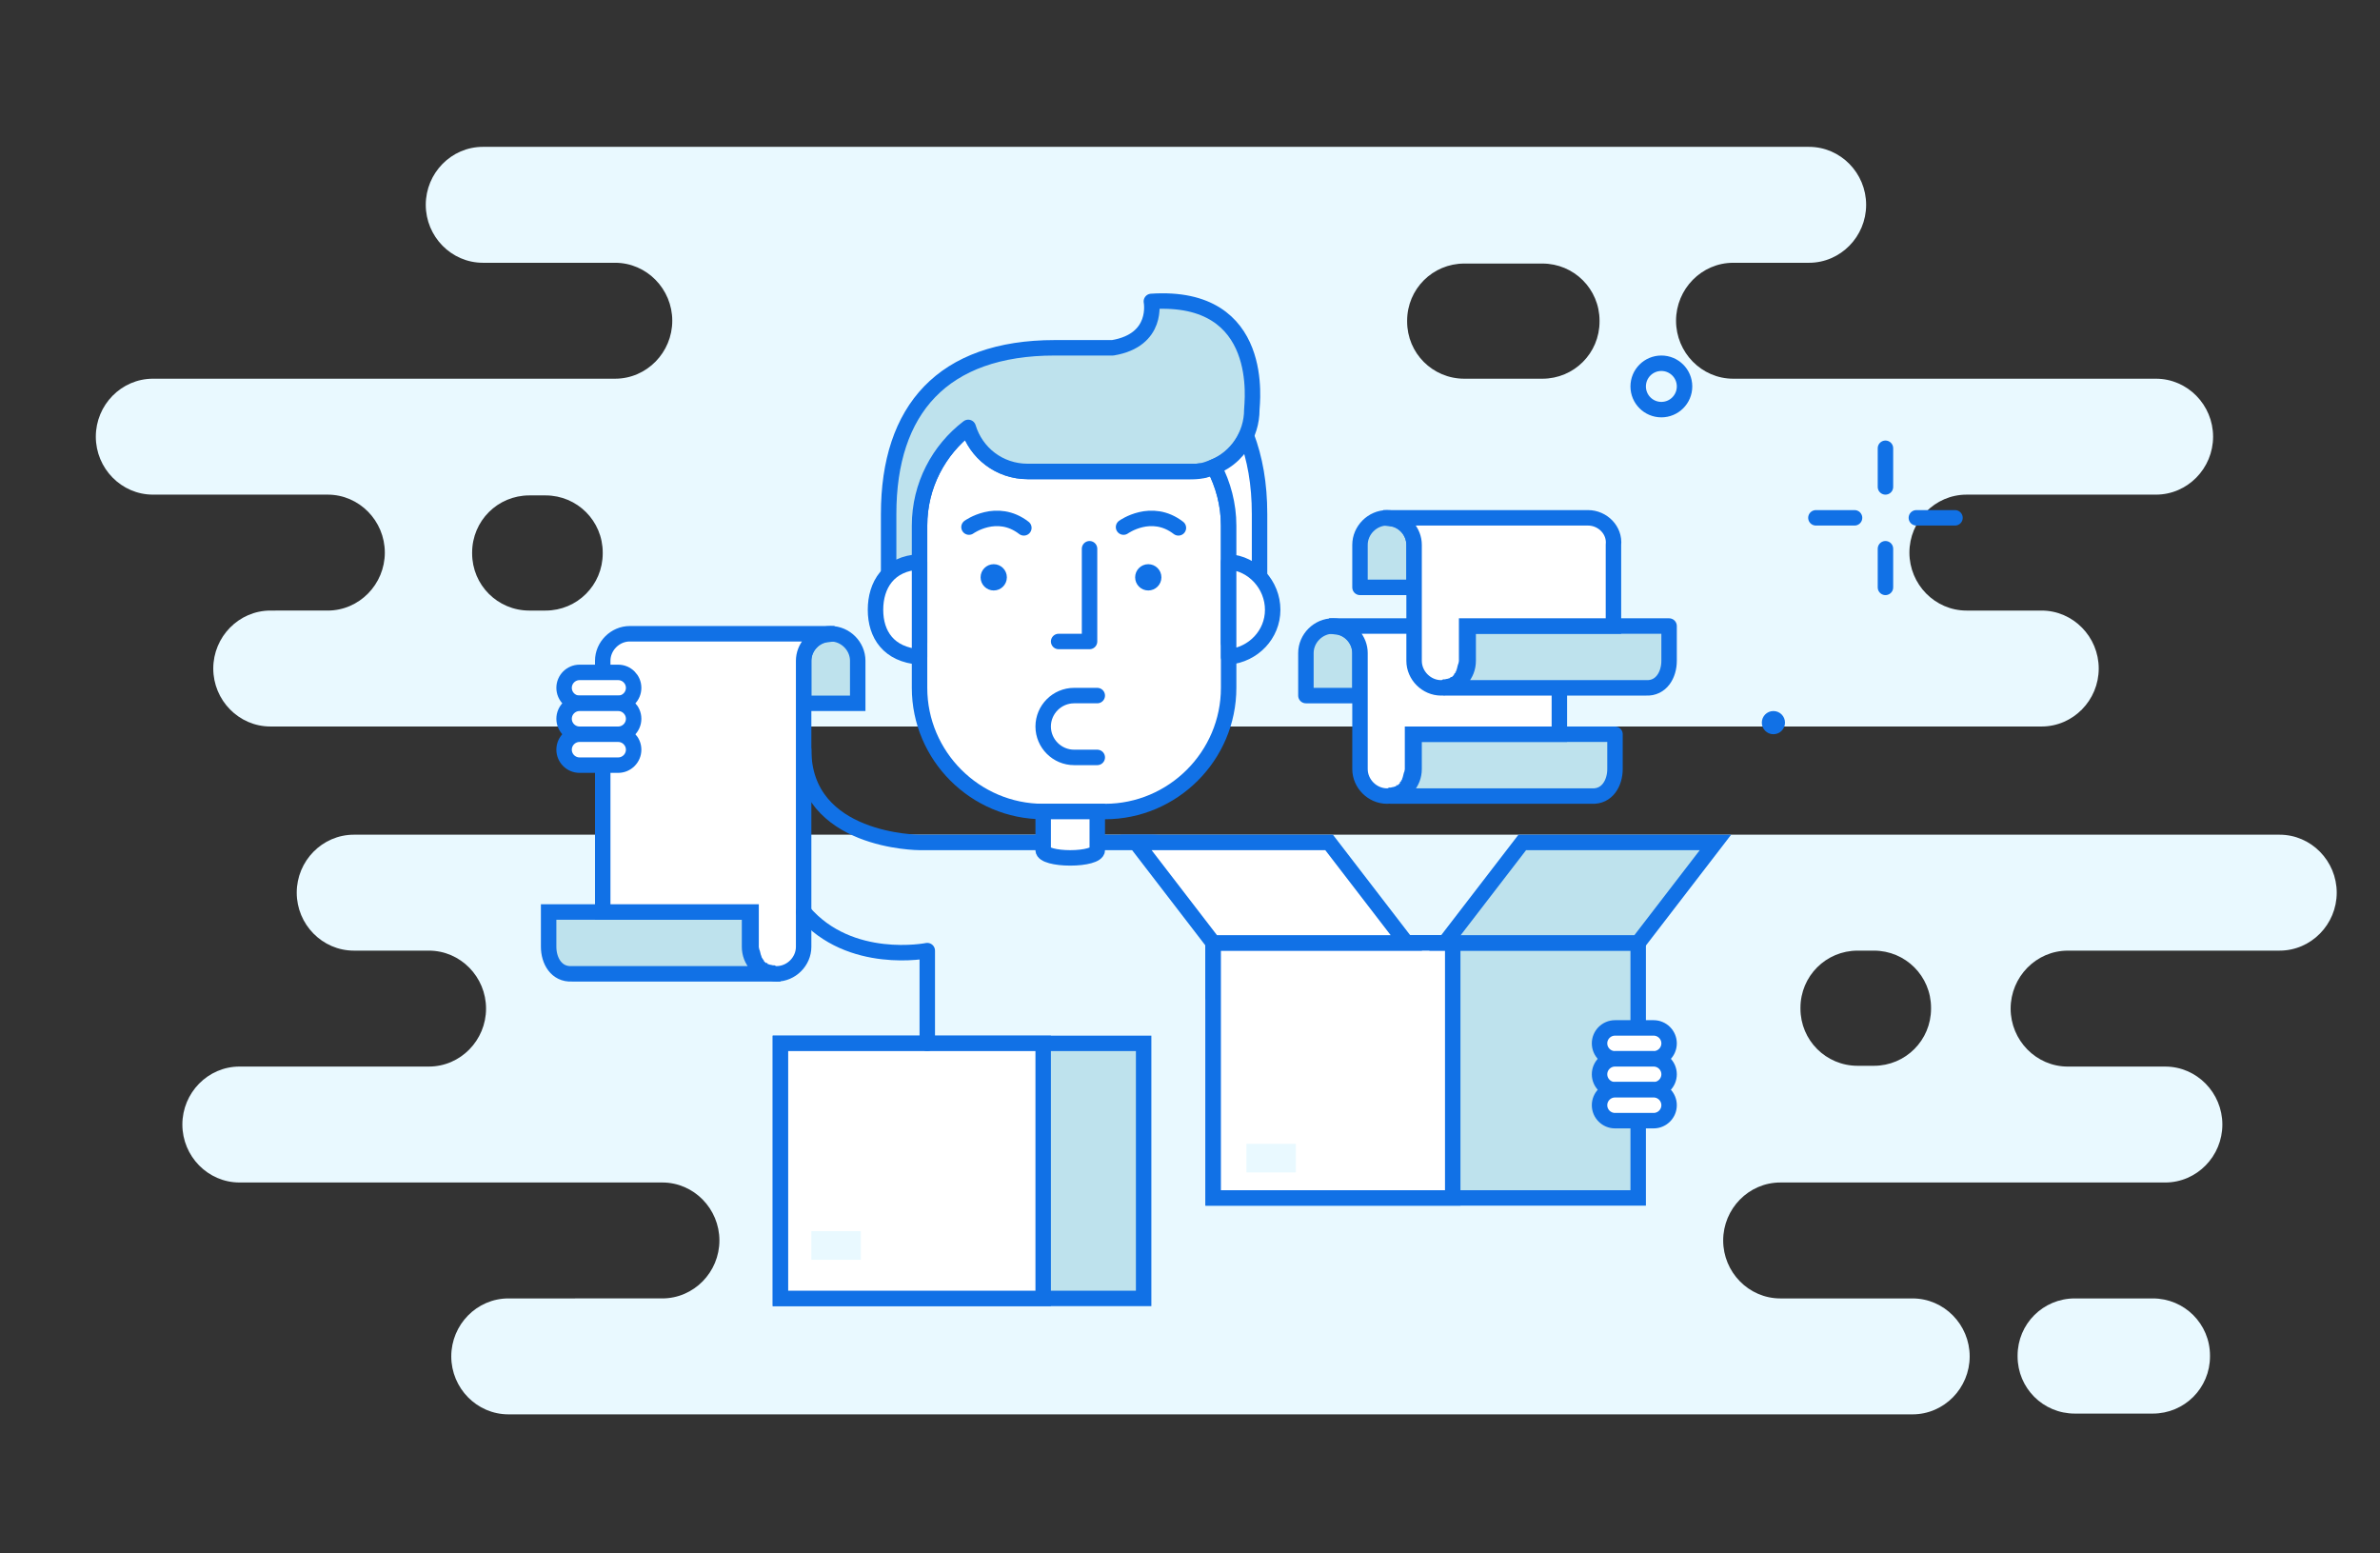 <?xml version="1.0" encoding="utf-8"?>
<!-- Generator: Adobe Illustrator 19.0.0, SVG Export Plug-In . SVG Version: 6.00 Build 0)  -->
<svg version="1.1" id="Layer_1" xmlns="http://www.w3.org/2000/svg" xmlns:xlink="http://www.w3.org/1999/xlink" x="0px" y="0px"
	 viewBox="0 0 308 201" style="enable-background:new 0 0 308 201;" xml:space="preserve">
<rect x="0" y="0" width="308" height="201" fill="#333333" stroke="none"/>
<style type="text/css">
	.st0{fill:#E9F9FF;}
	.st1{fill:#FFFFFF;stroke:#1171E6;stroke-width:2;stroke-linecap:round;stroke-miterlimit:10;}
	.st2{fill:#BEE2ED;stroke:#1171E6;stroke-width:2;stroke-linecap:round;stroke-linejoin:round;stroke-miterlimit:10;}
	.st3{fill:none;stroke:#1171E6;stroke-width:2;stroke-linecap:round;stroke-miterlimit:10;}
	.st4{fill:#1171E6;}
	.st5{fill:none;stroke:#1171E6;stroke-width:2;stroke-linecap:round;stroke-linejoin:round;stroke-miterlimit:10;}
	.st6{fill:#FFFFFF;stroke:#1171E6;stroke-width:2;stroke-linecap:round;stroke-linejoin:round;stroke-miterlimit:10;}
	.st7{fill:#BEE2ED;stroke:#1171E6;stroke-width:2;stroke-linecap:round;stroke-miterlimit:10;}
	.st8{fill:none;}
</style>
<path id="XMLID_62_" class="st0" d="M230.4,183h2.2h14.9c4.1,0,7.4-3.4,7.4-7.5c0-4.1-3.3-7.5-7.4-7.5h-17.1c-4.1,0-7.4-3.4-7.4-7.5
	c0-4.1,3.3-7.5,7.4-7.5h49.8c4.1,0,7.4-3.4,7.4-7.5c0-4.1-3.3-7.5-7.4-7.5h-12.6c-4.1,0-7.4-3.4-7.4-7.5c0-4.1,3.3-7.5,7.4-7.5h12.6
	H295c4.1,0,7.4-3.4,7.4-7.5c0-4.1-3.3-7.5-7.4-7.5H45.8c-4.1,0-7.4,3.4-7.4,7.5c0,4.1,3.3,7.5,7.4,7.5h9.7c4.1,0,7.4,3.4,7.4,7.5
	c0,4.1-3.3,7.5-7.4,7.5H31c-4.1,0-7.4,3.4-7.4,7.5c0,4.1,3.3,7.5,7.4,7.5h54.7c4.1,0,7.4,3.4,7.4,7.5c0,4.1-3.3,7.5-7.4,7.5H65.8
	c-4.1,0-7.4,3.4-7.4,7.5c0,4.1,3.3,7.5,7.4,7.5h9.7H230.4z M233,130.4c0-4.1,3.3-7.4,7.4-7.4h2.1c4.1,0,7.4,3.3,7.4,7.4v0.1
	c0,4.1-3.3,7.4-7.4,7.4h-2.1c-4.1,0-7.4-3.3-7.4-7.4V130.4z M104,160.4c0-4.1,3.3-7.4,7.4-7.4h10.1c4.1,0,7.4,3.3,7.4,7.4v0.1
	c0,4.1-3.3,7.4-7.4,7.4h-10.1c-4.1,0-7.4-3.3-7.4-7.4V160.4z"/>
<path id="XMLID_60_" class="st0" d="M79.6,19h-2.2H62.5c-4.1,0-7.4,3.4-7.4,7.5c0,4.1,3.3,7.5,7.4,7.5h17.1c4.1,0,7.4,3.4,7.4,7.5
	c0,4.1-3.3,7.5-7.4,7.5H19.8c-4.1,0-7.4,3.4-7.4,7.5c0,4.1,3.3,7.5,7.4,7.5h22.6c4.1,0,7.4,3.4,7.4,7.5c0,4.1-3.3,7.5-7.4,7.5h-2.6
	H35c-4.1,0-7.4,3.4-7.4,7.5c0,4.1,3.3,7.5,7.4,7.5h229.2c4.1,0,7.4-3.4,7.4-7.5c0-4.1-3.3-7.5-7.4-7.5h-9.7c-4.1,0-7.4-3.4-7.4-7.5
	c0-4.1,3.3-7.5,7.4-7.5H279c4.1,0,7.4-3.4,7.4-7.5c0-4.1-3.3-7.5-7.4-7.5h-54.7c-4.1,0-7.4-3.4-7.4-7.5c0-4.1,3.3-7.5,7.4-7.5h9.8
	c4.1,0,7.4-3.4,7.4-7.5c0-4.1-3.3-7.5-7.4-7.5h-9.7H79.6z M78,71.6c0,4.1-3.3,7.4-7.4,7.4h-2.1c-4.1,0-7.4-3.3-7.4-7.4v-0.1
	c0-4.1,3.3-7.4,7.4-7.4h2.1c4.1,0,7.4,3.3,7.4,7.4V71.6z M207,41.6c0,4.1-3.3,7.4-7.4,7.4h-10.1c-4.1,0-7.4-3.3-7.4-7.4v-0.1
	c0-4.1,3.3-7.4,7.4-7.4h10.1c4.1,0,7.4,3.3,7.4,7.4V41.6z"/>
<path id="XMLID_45_" class="st0" d="M130,151.4c0-4.1-3.3-7.4-7.4-7.4h-10.1c-4.1,0-7.4,3.3-7.4,7.4v0.1c0,4.1,3.3,7.4,7.4,7.4h10.1
	c4.1,0,7.4-3.3,7.4-7.4V151.4z"/>
<path id="XMLID_44_" class="st0" d="M286,175.4c0-4.1-3.3-7.4-7.4-7.4h-10.1c-4.1,0-7.4,3.3-7.4,7.4v0.1c0,4.1,3.3,7.4,7.4,7.4h10.1
	c4.1,0,7.4-3.3,7.4-7.4V175.4z"/>
<path id="XMLID_43_" class="st1" d="M154,61h-21c-3.6,0-6.7-2.4-7.7-5.7c-3.8,2.9-6.3,7.5-6.3,12.7v21c0,8.8,7.2,16,16,16h8
	c8.8,0,16-7.2,16-16V68c0-2.8-0.7-5.3-1.9-7.6C156.1,60.8,155.1,61,154,61z"/>
<path id="XMLID_42_" class="st2" d="M149,39c0,0,1,5-5,6c-3.6,0-7,0-7.5,0C122,45,115,53,115,66.5v8c0,3.5,1.6,6.6,4,8.7V68
	c0-5.2,2.5-9.8,6.3-12.7c1,3.3,4,5.7,7.7,5.7h5h16c0.3,0,0.5,0,0.8,0c0.2,0,0.5-0.1,0.7-0.1c0,0,0.1,0,0.1,0c0.5-0.1,1-0.3,1.5-0.5
	c2.9-1.2,4.9-4.1,4.9-7.4C162,52.3,164,38,149,39z"/>
<path id="XMLID_41_" class="st3" d="M104,97c0,12,15,12,15,12h30c4.4,0,8,3.6,8,8v12"/>
<path id="XMLID_40_" class="st3" d="M125.4,68.2c0,0,3.6-2.6,7.1,0.1"/>
<circle id="XMLID_39_" class="st4" cx="128.6" cy="74.7" r="1.7"/>
<path id="XMLID_38_" class="st3" d="M145.4,68.2c0,0,3.6-2.6,7.1,0.1"/>
<circle id="XMLID_37_" class="st4" cx="148.6" cy="74.7" r="1.7"/>
<polyline id="XMLID_36_" class="st5" points="141,71 141,83 137,83 "/>
<path id="XMLID_35_" class="st6" d="M161.3,56.4c-0.8,1.8-2.3,3.3-4.2,4c0,0,0,0,0,0c1.2,2.3,1.9,4.9,1.9,7.6v15.2
	c2.4-2.1,4-5.2,4-8.7v-8C163,62.6,162.4,59.3,161.3,56.4z"/>
<path id="XMLID_34_" class="st6" d="M159,72.7V85c3.2-0.3,5.7-2.9,5.7-6.1S162.2,72.9,159,72.7z"/>
<path id="XMLID_33_" class="st1" d="M135,105c0,1.4,0,4.7,0,5c0,0.6,1.6,1,3.5,1c1.9,0,3.5-0.4,3.5-1c0-0.2,0-3.9,0-5H135z"/>
<path id="XMLID_32_" class="st5" d="M142,98h-3c-2.2,0-4-1.8-4-4s1.8-4,4-4h3"/>
<rect id="XMLID_31_" x="157" y="122" class="st7" width="55" height="33"/>
<rect id="XMLID_1_" x="157" y="122" class="st1" width="31" height="33"/>
<polygon id="XMLID_29_" class="st7" points="222,109 197,109 187,122 212,122 "/>
<polygon id="XMLID_28_" class="st1" points="147,109 172,109 182,122 157,122 "/>
<path id="XMLID_27_" class="st1" d="M216,135c0,1.1-0.9,2-2,2h-5c-1.1,0-2-0.9-2-2l0,0c0-1.1,0.9-2,2-2h5
	C215.1,133,216,133.9,216,135L216,135z"/>
<path id="XMLID_26_" class="st1" d="M216,139c0,1.1-0.9,2-2,2h-5c-1.1,0-2-0.9-2-2l0,0c0-1.1,0.9-2,2-2h5
	C215.1,137,216,137.9,216,139L216,139z"/>
<path id="XMLID_25_" class="st1" d="M216,143c0,1.1-0.9,2-2,2h-5c-1.1,0-2-0.9-2-2l0,0c0-1.1,0.9-2,2-2h5
	C215.1,141,216,141.9,216,143L216,143z"/>
<rect id="XMLID_24_" x="101" y="135" class="st7" width="47" height="33"/>
<rect id="XMLID_23_" x="101" y="135" class="st1" width="34" height="33"/>
<path id="XMLID_22_" class="st2" d="M206,95h-4h-19v4.5c0,1.8-1.3,3.2-3,3.4v0.1h26c2,0.1,3-1.7,3-3.5V95H206z"/>
<path id="XMLID_21_" class="st2" d="M172.5,81c-1.9,0-3.5,1.6-3.5,3.5V90h7v-5.5C176,82.6,174.4,81,172.5,81z"/>
<path id="XMLID_20_" class="st1" d="M198.5,81c-0.2,0-25.5,0-25.5,0v0.1c1.7,0.2,3,1.7,3,3.4V95v4v0.5c0,1.9,1.6,3.5,3.5,3.5
	c0.2,0,0.3,0,0.5-0.1c0.2,0,0.4-0.1,0.6-0.1c0,0,0,0,0,0c0.2-0.1,0.4-0.1,0.5-0.2c0,0,0.1,0,0.1,0c0.1-0.1,0.3-0.2,0.4-0.3
	c0,0,0.1-0.1,0.1-0.1c0.1-0.1,0.2-0.2,0.3-0.3c0.1-0.1,0.1-0.1,0.1-0.2c0.1-0.1,0.2-0.2,0.2-0.3c0.1-0.1,0.1-0.2,0.1-0.3
	c0-0.1,0.1-0.2,0.1-0.3c0-0.1,0.1-0.3,0.1-0.4c0-0.1,0.1-0.2,0.1-0.2c0-0.2,0.1-0.4,0.1-0.7V99v-4h19V84.5
	C202,82.6,200.4,81,198.5,81z"/>
<path id="XMLID_19_" class="st2" d="M213,81h-4h-19v4.5c0,1.8-1.3,3.2-3,3.4V89h26c2,0.1,3-1.7,3-3.5V81H213z"/>
<path id="XMLID_18_" class="st2" d="M179.5,67c-1.9,0-3.5,1.6-3.5,3.5V76h7v-5.5C183,68.6,181.4,67,179.5,67z"/>
<path id="XMLID_17_" class="st1" d="M205.5,67c-0.2,0-25.5,0-25.5,0v0.1c1.7,0.2,3,1.7,3,3.4V81v4v0.5c0,1.9,1.6,3.5,3.5,3.5
	c0.2,0,0.3,0,0.5-0.1c0.2,0,0.4-0.1,0.6-0.1c0,0,0,0,0,0c0.2-0.1,0.4-0.1,0.5-0.2c0,0,0.1,0,0.1,0c0.1-0.1,0.3-0.2,0.4-0.3
	c0,0,0.1-0.1,0.1-0.1c0.1-0.1,0.2-0.2,0.3-0.3c0.1-0.1,0.1-0.1,0.1-0.2c0.1-0.1,0.2-0.2,0.2-0.3c0.1-0.1,0.1-0.2,0.1-0.3
	c0-0.1,0.1-0.2,0.1-0.3c0-0.1,0.1-0.3,0.1-0.4c0-0.1,0.1-0.2,0.1-0.2c0-0.2,0.1-0.4,0.1-0.7V85v-4h19V70.5
	C209,68.6,207.4,67,205.5,67z"/>
<path id="XMLID_16_" class="st7" d="M74,118h4h19v4.5c0,1.8,1.3,3.2,3,3.4v0.1H74c-2,0.1-3-1.7-3-3.5V118H74z"/>
<path id="XMLID_15_" class="st7" d="M107.5,82c1.9,0,3.5,1.6,3.5,3.5V91h-7v-5.5C104,83.6,105.6,82,107.5,82z"/>
<path id="XMLID_14_" class="st1" d="M81.5,82c0.2,0,25.5,0,25.5,0v0.1c-1.7,0.2-3,1.7-3,3.4V118v4v0.5c0,1.9-1.6,3.5-3.5,3.5
	c-0.2,0-0.3,0-0.5-0.1c-0.2,0-0.4-0.1-0.6-0.1c0,0,0,0,0,0c-0.2-0.1-0.4-0.1-0.5-0.2c0,0-0.1,0-0.1,0c-0.1-0.1-0.3-0.2-0.4-0.3
	c0,0-0.1-0.1-0.1-0.1c-0.1-0.1-0.2-0.2-0.3-0.3c-0.1-0.1-0.1-0.1-0.1-0.2c-0.1-0.1-0.2-0.2-0.2-0.3c-0.1-0.1-0.1-0.2-0.1-0.3
	c0-0.1-0.1-0.2-0.1-0.3c0-0.1-0.1-0.3-0.1-0.4c0-0.1-0.1-0.2-0.1-0.2c0-0.2-0.1-0.4-0.1-0.7V122v-4H78V85.5C78,83.6,79.6,82,81.5,82
	z"/>
<path id="XMLID_13_" class="st1" d="M82,89c0,1.1-0.9,2-2,2h-5c-1.1,0-2-0.9-2-2l0,0c0-1.1,0.9-2,2-2h5C81.1,87,82,87.9,82,89L82,89
	z"/>
<path id="XMLID_12_" class="st1" d="M82,93c0,1.1-0.9,2-2,2h-5c-1.1,0-2-0.9-2-2l0,0c0-1.1,0.9-2,2-2h5C81.1,91,82,91.9,82,93L82,93
	z"/>
<path id="XMLID_11_" class="st1" d="M82,97c0,1.1-0.9,2-2,2h-5c-1.1,0-2-0.9-2-2l0,0c0-1.1,0.9-2,2-2h5C81.1,95,82,95.9,82,97L82,97
	z"/>
<path id="XMLID_10_" class="st5" d="M120,135v-12c0,0-10,2-16-5"/>
<path id="XMLID_8_" class="st6" d="M119,72.7V85c-4-0.3-5.7-2.9-5.7-6.1S115,72.9,119,72.7z"/>
<line id="XMLID_7_" class="st5" x1="244" y1="58" x2="244" y2="63"/>
<line id="XMLID_6_" class="st5" x1="244" y1="71" x2="244" y2="76"/>
<line id="XMLID_5_" class="st5" x1="253" y1="67" x2="248" y2="67"/>
<line id="XMLID_4_" class="st5" x1="240" y1="67" x2="235" y2="67"/>
<circle id="XMLID_3_" class="st5" cx="215" cy="50" r="3"/>
<circle id="XMLID_2_" class="st4" cx="229.5" cy="93.5" r="1.5"/>
<rect id="XMLID_30_" x="105" y="159.3" class="st0" width="6.4" height="3.7"/>
<rect id="XMLID_54_" x="161.3" y="148" class="st0" width="6.4" height="3.7"/>
<path id="XMLID_56_" class="st8" d="M199.6,34h-10.1c-4.1,0-7.4,3.3-7.4,7.4v0.1c0,4.1,3.3,7.4,7.4,7.4h10.1c4.1,0,7.4-3.3,7.4-7.4
	v-0.1C207,37.3,203.7,34,199.6,34z"/>
<path id="XMLID_57_" class="st8" d="M70.6,64h-2.1c-4.1,0-7.4,3.3-7.4,7.4v0.1c0,4.1,3.3,7.4,7.4,7.4h2.1c4.1,0,7.4-3.3,7.4-7.4
	v-0.1C78,67.3,74.7,64,70.6,64z"/>
<path id="XMLID_48_" class="st8" d="M111.4,168h10.1c4.1,0,7.4-3.3,7.4-7.4v-0.1c0-4.1-3.3-7.4-7.4-7.4h-10.1
	c-4.1,0-7.4,3.3-7.4,7.4v0.1C104,164.7,107.3,168,111.4,168z"/>
<path id="XMLID_49_" class="st8" d="M240.4,138h2.1c4.1,0,7.4-3.3,7.4-7.4v-0.1c0-4.1-3.3-7.4-7.4-7.4h-2.1c-4.1,0-7.4,3.3-7.4,7.4
	v0.1C233,134.7,236.3,138,240.4,138z"/>
</svg>
